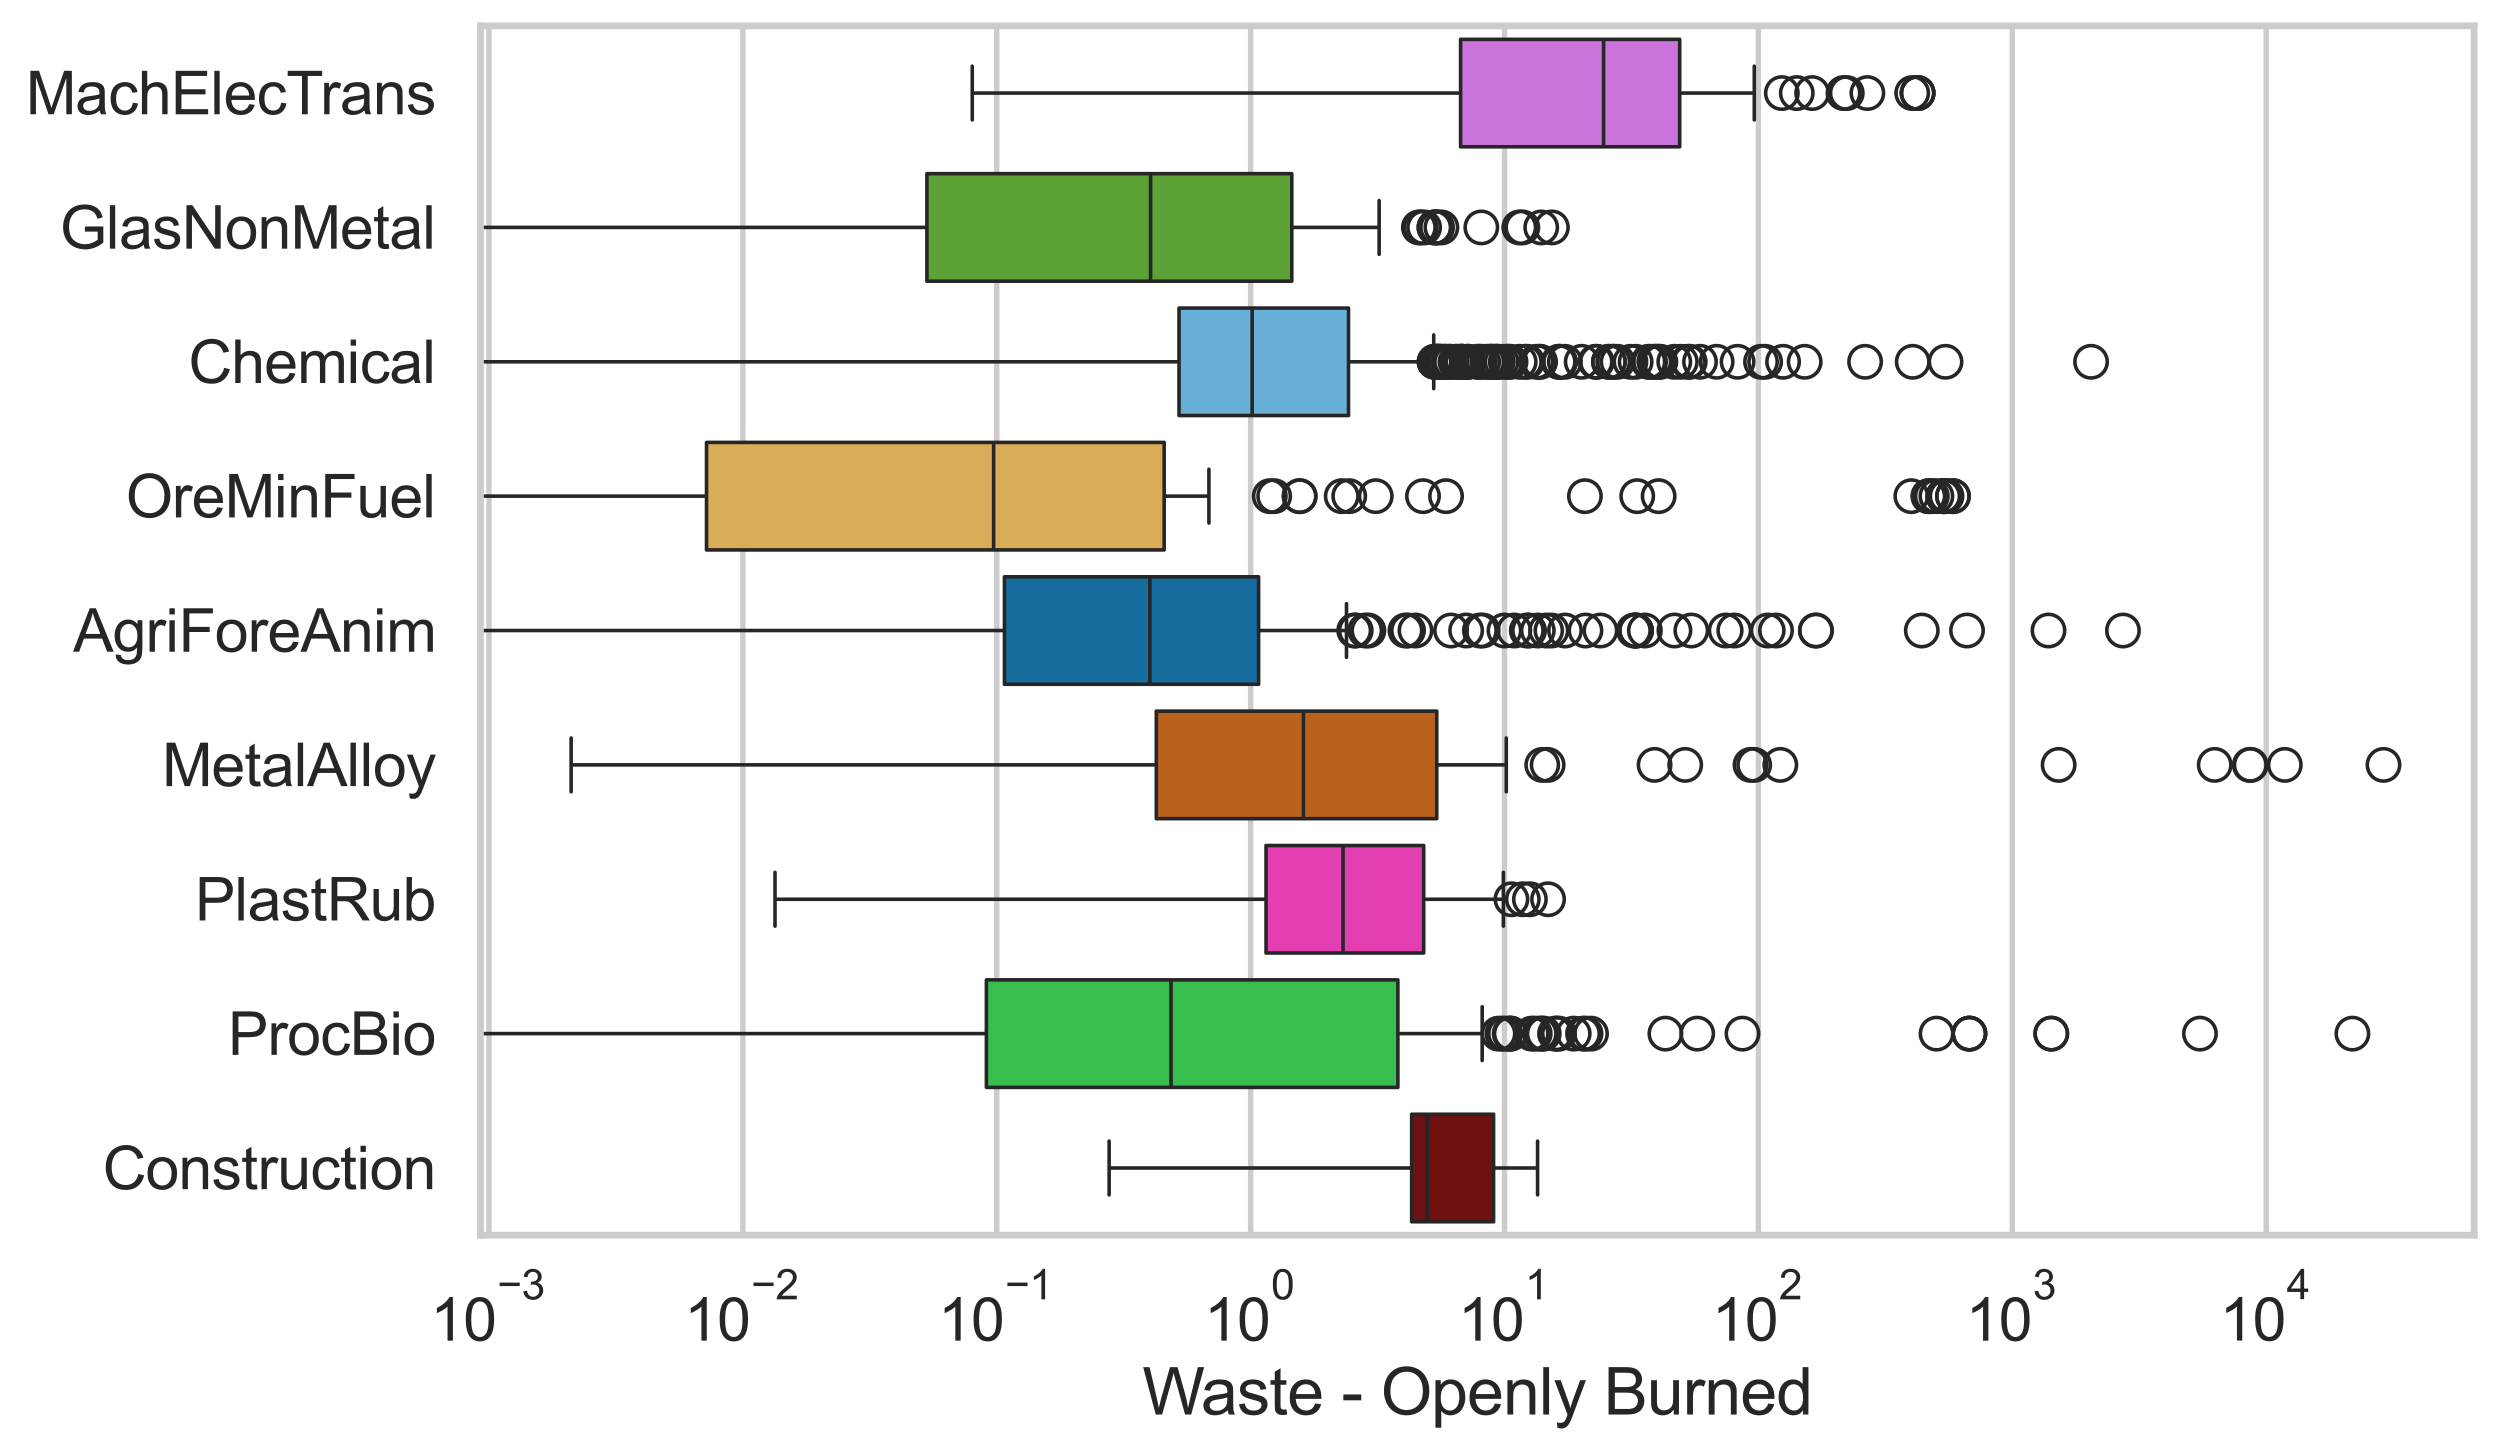 <?xml version="1.0" encoding="utf-8" standalone="no"?>
<!DOCTYPE svg PUBLIC "-//W3C//DTD SVG 1.1//EN"
  "http://www.w3.org/Graphics/SVG/1.1/DTD/svg11.dtd">
<svg xmlns:xlink="http://www.w3.org/1999/xlink" width="695.577pt" height="404.563pt" viewBox="0 0 695.577 404.563" xmlns="http://www.w3.org/2000/svg" version="1.1">
 <defs>
  <style type="text/css">*{stroke-linejoin: round; stroke-linecap: butt}</style>
 </defs>
 <g id="figure_1">
  <g id="patch_1">
   <path d="M 0 404.563 
L 695.577 404.563 
L 695.577 0 
L 0 0 
z
" style="fill: #ffffff"/>
  </g>
  <g id="axes_1">
   <g id="patch_2">
    <path d="M 133.697 343.665 
L 688.377 343.665 
L 688.377 7.2 
L 133.697 7.2 
z
" style="fill: #ffffff"/>
   </g>
   <g id="matplotlib.axis_1">
    <g id="xtick_1">
     <g id="line2d_1">
      <path d="M 136.046 343.665 
L 136.046 7.2 
" clip-path="url(#p2175de90c8)" style="fill: none; stroke: #cccccc; stroke-width: 1.5; stroke-linecap: round"/>
     </g>
     <g id="text_1">
      <!-- $\mathdefault{10^{-3}}$ -->
      <g style="fill: #262626" transform="translate(119.711 373.18) scale(0.165 -0.165)">
       <defs>
        <path id="ArialMT-31" d="M 2384 0 
L 1822 0 
L 1822 3584 
Q 1619 3391 1289 3197 
Q 959 3003 697 2906 
L 697 3450 
Q 1169 3672 1522 3987 
Q 1875 4303 2022 4600 
L 2384 4600 
L 2384 0 
z
" transform="scale(0.016)"/>
        <path id="ArialMT-30" d="M 266 2259 
Q 266 3072 433 3567 
Q 600 4063 929 4331 
Q 1259 4600 1759 4600 
Q 2128 4600 2406 4451 
Q 2684 4303 2865 4023 
Q 3047 3744 3150 3342 
Q 3253 2941 3253 2259 
Q 3253 1453 3087 958 
Q 2922 463 2592 192 
Q 2263 -78 1759 -78 
Q 1097 -78 719 397 
Q 266 969 266 2259 
z
M 844 2259 
Q 844 1131 1108 757 
Q 1372 384 1759 384 
Q 2147 384 2411 759 
Q 2675 1134 2675 2259 
Q 2675 3391 2411 3762 
Q 2147 4134 1753 4134 
Q 1366 4134 1134 3806 
Q 844 3388 844 2259 
z
" transform="scale(0.016)"/>
        <path id="ArialMT-2212" d="M 3381 1997 
L 356 1997 
L 356 2522 
L 3381 2522 
L 3381 1997 
z
" transform="scale(0.016)"/>
        <path id="ArialMT-33" d="M 269 1209 
L 831 1284 
Q 928 806 1161 595 
Q 1394 384 1728 384 
Q 2125 384 2398 659 
Q 2672 934 2672 1341 
Q 2672 1728 2419 1979 
Q 2166 2231 1775 2231 
Q 1616 2231 1378 2169 
L 1441 2663 
Q 1497 2656 1531 2656 
Q 1891 2656 2178 2843 
Q 2466 3031 2466 3422 
Q 2466 3731 2256 3934 
Q 2047 4138 1716 4138 
Q 1388 4138 1169 3931 
Q 950 3725 888 3313 
L 325 3413 
Q 428 3978 793 4289 
Q 1159 4600 1703 4600 
Q 2078 4600 2393 4439 
Q 2709 4278 2876 4000 
Q 3044 3722 3044 3409 
Q 3044 3113 2884 2869 
Q 2725 2625 2413 2481 
Q 2819 2388 3044 2092 
Q 3269 1797 3269 1353 
Q 3269 753 2831 336 
Q 2394 -81 1725 -81 
Q 1122 -81 723 278 
Q 325 638 269 1209 
z
" transform="scale(0.016)"/>
       </defs>
       <use xlink:href="#ArialMT-31" transform="translate(0 0.994)"/>
       <use xlink:href="#ArialMT-30" transform="translate(55.615 0.994)"/>
       <use xlink:href="#ArialMT-2212" transform="translate(112.973 70.688) scale(0.7)"/>
       <use xlink:href="#ArialMT-33" transform="translate(153.852 70.688) scale(0.7)"/>
      </g>
     </g>
    </g>
    <g id="xtick_2">
     <g id="line2d_2">
      <path d="M 206.686 343.665 
L 206.686 7.2 
" clip-path="url(#p2175de90c8)" style="fill: none; stroke: #cccccc; stroke-width: 1.5; stroke-linecap: round"/>
     </g>
     <g id="text_2">
      <!-- $\mathdefault{10^{-2}}$ -->
      <g style="fill: #262626" transform="translate(190.351 373.18) scale(0.165 -0.165)">
       <defs>
        <path id="ArialMT-32" d="M 3222 541 
L 3222 0 
L 194 0 
Q 188 203 259 391 
Q 375 700 629 1000 
Q 884 1300 1366 1694 
Q 2113 2306 2375 2664 
Q 2638 3022 2638 3341 
Q 2638 3675 2398 3904 
Q 2159 4134 1775 4134 
Q 1369 4134 1125 3890 
Q 881 3647 878 3216 
L 300 3275 
Q 359 3922 746 4261 
Q 1134 4600 1788 4600 
Q 2447 4600 2831 4234 
Q 3216 3869 3216 3328 
Q 3216 3053 3103 2787 
Q 2991 2522 2730 2228 
Q 2469 1934 1863 1422 
Q 1356 997 1212 845 
Q 1069 694 975 541 
L 3222 541 
z
" transform="scale(0.016)"/>
       </defs>
       <use xlink:href="#ArialMT-31" transform="translate(0 0.994)"/>
       <use xlink:href="#ArialMT-30" transform="translate(55.615 0.994)"/>
       <use xlink:href="#ArialMT-2212" transform="translate(112.973 70.688) scale(0.7)"/>
       <use xlink:href="#ArialMT-32" transform="translate(153.852 70.688) scale(0.7)"/>
      </g>
     </g>
    </g>
    <g id="xtick_3">
     <g id="line2d_3">
      <path d="M 277.326 343.665 
L 277.326 7.2 
" clip-path="url(#p2175de90c8)" style="fill: none; stroke: #cccccc; stroke-width: 1.5; stroke-linecap: round"/>
     </g>
     <g id="text_3">
      <!-- $\mathdefault{10^{-1}}$ -->
      <g style="fill: #262626" transform="translate(260.991 373.18) scale(0.165 -0.165)">
       <use xlink:href="#ArialMT-31" transform="translate(0 0.994)"/>
       <use xlink:href="#ArialMT-30" transform="translate(55.615 0.994)"/>
       <use xlink:href="#ArialMT-2212" transform="translate(112.973 70.688) scale(0.7)"/>
       <use xlink:href="#ArialMT-31" transform="translate(153.852 70.688) scale(0.7)"/>
      </g>
     </g>
    </g>
    <g id="xtick_4">
     <g id="line2d_4">
      <path d="M 347.966 343.665 
L 347.966 7.2 
" clip-path="url(#p2175de90c8)" style="fill: none; stroke: #cccccc; stroke-width: 1.5; stroke-linecap: round"/>
     </g>
     <g id="text_4">
      <!-- $\mathdefault{10^{0}}$ -->
      <g style="fill: #262626" transform="translate(335.014 373.18) scale(0.165 -0.165)">
       <use xlink:href="#ArialMT-31" transform="translate(0 0.994)"/>
       <use xlink:href="#ArialMT-30" transform="translate(55.615 0.994)"/>
       <use xlink:href="#ArialMT-30" transform="translate(112.973 70.688) scale(0.7)"/>
      </g>
     </g>
    </g>
    <g id="xtick_5">
     <g id="line2d_5">
      <path d="M 418.606 343.665 
L 418.606 7.2 
" clip-path="url(#p2175de90c8)" style="fill: none; stroke: #cccccc; stroke-width: 1.5; stroke-linecap: round"/>
     </g>
     <g id="text_5">
      <!-- $\mathdefault{10^{1}}$ -->
      <g style="fill: #262626" transform="translate(405.654 373.18) scale(0.165 -0.165)">
       <use xlink:href="#ArialMT-31" transform="translate(0 0.994)"/>
       <use xlink:href="#ArialMT-30" transform="translate(55.615 0.994)"/>
       <use xlink:href="#ArialMT-31" transform="translate(112.973 70.688) scale(0.7)"/>
      </g>
     </g>
    </g>
    <g id="xtick_6">
     <g id="line2d_6">
      <path d="M 489.247 343.665 
L 489.247 7.2 
" clip-path="url(#p2175de90c8)" style="fill: none; stroke: #cccccc; stroke-width: 1.5; stroke-linecap: round"/>
     </g>
     <g id="text_6">
      <!-- $\mathdefault{10^{2}}$ -->
      <g style="fill: #262626" transform="translate(476.294 373.18) scale(0.165 -0.165)">
       <use xlink:href="#ArialMT-31" transform="translate(0 0.994)"/>
       <use xlink:href="#ArialMT-30" transform="translate(55.615 0.994)"/>
       <use xlink:href="#ArialMT-32" transform="translate(112.973 70.688) scale(0.7)"/>
      </g>
     </g>
    </g>
    <g id="xtick_7">
     <g id="line2d_7">
      <path d="M 559.887 343.665 
L 559.887 7.2 
" clip-path="url(#p2175de90c8)" style="fill: none; stroke: #cccccc; stroke-width: 1.5; stroke-linecap: round"/>
     </g>
     <g id="text_7">
      <!-- $\mathdefault{10^{3}}$ -->
      <g style="fill: #262626" transform="translate(546.934 373.18) scale(0.165 -0.165)">
       <use xlink:href="#ArialMT-31" transform="translate(0 0.994)"/>
       <use xlink:href="#ArialMT-30" transform="translate(55.615 0.994)"/>
       <use xlink:href="#ArialMT-33" transform="translate(112.973 70.688) scale(0.7)"/>
      </g>
     </g>
    </g>
    <g id="xtick_8">
     <g id="line2d_8">
      <path d="M 630.527 343.665 
L 630.527 7.2 
" clip-path="url(#p2175de90c8)" style="fill: none; stroke: #cccccc; stroke-width: 1.5; stroke-linecap: round"/>
     </g>
     <g id="text_8">
      <!-- $\mathdefault{10^{4}}$ -->
      <g style="fill: #262626" transform="translate(617.574 373.015) scale(0.165 -0.165)">
       <defs>
        <path id="ArialMT-34" d="M 2069 0 
L 2069 1097 
L 81 1097 
L 81 1613 
L 2172 4581 
L 2631 4581 
L 2631 1613 
L 3250 1613 
L 3250 1097 
L 2631 1097 
L 2631 0 
L 2069 0 
z
M 2069 1613 
L 2069 3678 
L 634 1613 
L 2069 1613 
z
" transform="scale(0.016)"/>
       </defs>
       <use xlink:href="#ArialMT-31" transform="translate(0 0.202)"/>
       <use xlink:href="#ArialMT-30" transform="translate(55.615 0.202)"/>
       <use xlink:href="#ArialMT-34" transform="translate(112.973 69.895) scale(0.7)"/>
      </g>
     </g>
    </g>
    <g id="xtick_9"/>
    <g id="xtick_10"/>
    <g id="xtick_11"/>
    <g id="xtick_12"/>
    <g id="xtick_13"/>
    <g id="xtick_14"/>
    <g id="xtick_15"/>
    <g id="xtick_16"/>
    <g id="xtick_17"/>
    <g id="xtick_18"/>
    <g id="xtick_19"/>
    <g id="xtick_20"/>
    <g id="xtick_21"/>
    <g id="xtick_22"/>
    <g id="xtick_23"/>
    <g id="xtick_24"/>
    <g id="xtick_25"/>
    <g id="xtick_26"/>
    <g id="xtick_27"/>
    <g id="xtick_28"/>
    <g id="xtick_29"/>
    <g id="xtick_30"/>
    <g id="xtick_31"/>
    <g id="xtick_32"/>
    <g id="xtick_33"/>
    <g id="xtick_34"/>
    <g id="xtick_35"/>
    <g id="xtick_36"/>
    <g id="xtick_37"/>
    <g id="xtick_38"/>
    <g id="xtick_39"/>
    <g id="xtick_40"/>
    <g id="xtick_41"/>
    <g id="xtick_42"/>
    <g id="xtick_43"/>
    <g id="xtick_44"/>
    <g id="xtick_45"/>
    <g id="xtick_46"/>
    <g id="xtick_47"/>
    <g id="xtick_48"/>
    <g id="xtick_49"/>
    <g id="xtick_50"/>
    <g id="xtick_51"/>
    <g id="xtick_52"/>
    <g id="xtick_53"/>
    <g id="xtick_54"/>
    <g id="xtick_55"/>
    <g id="xtick_56"/>
    <g id="xtick_57"/>
    <g id="xtick_58"/>
    <g id="xtick_59"/>
    <g id="xtick_60"/>
    <g id="xtick_61"/>
    <g id="xtick_62"/>
    <g id="xtick_63"/>
    <g id="xtick_64"/>
    <g id="xtick_65"/>
    <g id="xtick_66"/>
    <g id="xtick_67"/>
    <g id="xtick_68"/>
    <g id="xtick_69"/>
    <g id="text_9">
     <!-- Waste - Openly Burned -->
     <g style="fill: #262626" transform="translate(317.838 393.574) scale(0.18 -0.18)">
      <defs>
       <path id="ArialMT-57" d="M 1294 0 
L 78 4581 
L 700 4581 
L 1397 1578 
Q 1509 1106 1591 641 
Q 1766 1375 1797 1488 
L 2669 4581 
L 3400 4581 
L 4056 2263 
Q 4303 1400 4413 641 
Q 4500 1075 4641 1638 
L 5359 4581 
L 5969 4581 
L 4713 0 
L 4128 0 
L 3163 3491 
Q 3041 3928 3019 4028 
Q 2947 3713 2884 3491 
L 1913 0 
L 1294 0 
z
" transform="scale(0.016)"/>
       <path id="ArialMT-61" d="M 2588 409 
Q 2275 144 1986 34 
Q 1697 -75 1366 -75 
Q 819 -75 525 192 
Q 231 459 231 875 
Q 231 1119 342 1320 
Q 453 1522 633 1644 
Q 813 1766 1038 1828 
Q 1203 1872 1538 1913 
Q 2219 1994 2541 2106 
Q 2544 2222 2544 2253 
Q 2544 2597 2384 2738 
Q 2169 2928 1744 2928 
Q 1347 2928 1158 2789 
Q 969 2650 878 2297 
L 328 2372 
Q 403 2725 575 2942 
Q 747 3159 1072 3276 
Q 1397 3394 1825 3394 
Q 2250 3394 2515 3294 
Q 2781 3194 2906 3042 
Q 3031 2891 3081 2659 
Q 3109 2516 3109 2141 
L 3109 1391 
Q 3109 606 3145 398 
Q 3181 191 3288 0 
L 2700 0 
Q 2613 175 2588 409 
z
M 2541 1666 
Q 2234 1541 1622 1453 
Q 1275 1403 1131 1340 
Q 988 1278 909 1158 
Q 831 1038 831 891 
Q 831 666 1001 516 
Q 1172 366 1500 366 
Q 1825 366 2078 508 
Q 2331 650 2450 897 
Q 2541 1088 2541 1459 
L 2541 1666 
z
" transform="scale(0.016)"/>
       <path id="ArialMT-73" d="M 197 991 
L 753 1078 
Q 800 744 1014 566 
Q 1228 388 1613 388 
Q 2000 388 2187 545 
Q 2375 703 2375 916 
Q 2375 1106 2209 1216 
Q 2094 1291 1634 1406 
Q 1016 1563 777 1677 
Q 538 1791 414 1992 
Q 291 2194 291 2438 
Q 291 2659 392 2848 
Q 494 3038 669 3163 
Q 800 3259 1026 3326 
Q 1253 3394 1513 3394 
Q 1903 3394 2198 3281 
Q 2494 3169 2634 2976 
Q 2775 2784 2828 2463 
L 2278 2388 
Q 2241 2644 2061 2787 
Q 1881 2931 1553 2931 
Q 1166 2931 1000 2803 
Q 834 2675 834 2503 
Q 834 2394 903 2306 
Q 972 2216 1119 2156 
Q 1203 2125 1616 2013 
Q 2213 1853 2448 1751 
Q 2684 1650 2818 1456 
Q 2953 1263 2953 975 
Q 2953 694 2789 445 
Q 2625 197 2315 61 
Q 2006 -75 1616 -75 
Q 969 -75 630 194 
Q 291 463 197 991 
z
" transform="scale(0.016)"/>
       <path id="ArialMT-74" d="M 1650 503 
L 1731 6 
Q 1494 -44 1306 -44 
Q 1000 -44 831 53 
Q 663 150 594 308 
Q 525 466 525 972 
L 525 2881 
L 113 2881 
L 113 3319 
L 525 3319 
L 525 4141 
L 1084 4478 
L 1084 3319 
L 1650 3319 
L 1650 2881 
L 1084 2881 
L 1084 941 
Q 1084 700 1114 631 
Q 1144 563 1211 522 
Q 1278 481 1403 481 
Q 1497 481 1650 503 
z
" transform="scale(0.016)"/>
       <path id="ArialMT-65" d="M 2694 1069 
L 3275 997 
Q 3138 488 2766 206 
Q 2394 -75 1816 -75 
Q 1088 -75 661 373 
Q 234 822 234 1631 
Q 234 2469 665 2931 
Q 1097 3394 1784 3394 
Q 2450 3394 2872 2941 
Q 3294 2488 3294 1666 
Q 3294 1616 3291 1516 
L 816 1516 
Q 847 969 1125 678 
Q 1403 388 1819 388 
Q 2128 388 2347 550 
Q 2566 713 2694 1069 
z
M 847 1978 
L 2700 1978 
Q 2663 2397 2488 2606 
Q 2219 2931 1791 2931 
Q 1403 2931 1139 2672 
Q 875 2413 847 1978 
z
" transform="scale(0.016)"/>
       <path id="ArialMT-20" transform="scale(0.016)"/>
       <path id="ArialMT-2d" d="M 203 1375 
L 203 1941 
L 1931 1941 
L 1931 1375 
L 203 1375 
z
" transform="scale(0.016)"/>
       <path id="ArialMT-4f" d="M 309 2231 
Q 309 3372 921 4017 
Q 1534 4663 2503 4663 
Q 3138 4663 3647 4359 
Q 4156 4056 4423 3514 
Q 4691 2972 4691 2284 
Q 4691 1588 4409 1038 
Q 4128 488 3612 205 
Q 3097 -78 2500 -78 
Q 1853 -78 1343 234 
Q 834 547 571 1087 
Q 309 1628 309 2231 
z
M 934 2222 
Q 934 1394 1379 917 
Q 1825 441 2497 441 
Q 3181 441 3623 922 
Q 4066 1403 4066 2288 
Q 4066 2847 3877 3264 
Q 3688 3681 3323 3911 
Q 2959 4141 2506 4141 
Q 1863 4141 1398 3698 
Q 934 3256 934 2222 
z
" transform="scale(0.016)"/>
       <path id="ArialMT-70" d="M 422 -1272 
L 422 3319 
L 934 3319 
L 934 2888 
Q 1116 3141 1344 3267 
Q 1572 3394 1897 3394 
Q 2322 3394 2647 3175 
Q 2972 2956 3137 2557 
Q 3303 2159 3303 1684 
Q 3303 1175 3120 767 
Q 2938 359 2589 142 
Q 2241 -75 1856 -75 
Q 1575 -75 1351 44 
Q 1128 163 984 344 
L 984 -1272 
L 422 -1272 
z
M 931 1641 
Q 931 1000 1190 694 
Q 1450 388 1819 388 
Q 2194 388 2461 705 
Q 2728 1022 2728 1688 
Q 2728 2322 2467 2637 
Q 2206 2953 1844 2953 
Q 1484 2953 1207 2617 
Q 931 2281 931 1641 
z
" transform="scale(0.016)"/>
       <path id="ArialMT-6e" d="M 422 0 
L 422 3319 
L 928 3319 
L 928 2847 
Q 1294 3394 1984 3394 
Q 2284 3394 2536 3286 
Q 2788 3178 2913 3003 
Q 3038 2828 3088 2588 
Q 3119 2431 3119 2041 
L 3119 0 
L 2556 0 
L 2556 2019 
Q 2556 2363 2490 2533 
Q 2425 2703 2258 2804 
Q 2091 2906 1866 2906 
Q 1506 2906 1245 2678 
Q 984 2450 984 1813 
L 984 0 
L 422 0 
z
" transform="scale(0.016)"/>
       <path id="ArialMT-6c" d="M 409 0 
L 409 4581 
L 972 4581 
L 972 0 
L 409 0 
z
" transform="scale(0.016)"/>
       <path id="ArialMT-79" d="M 397 -1278 
L 334 -750 
Q 519 -800 656 -800 
Q 844 -800 956 -737 
Q 1069 -675 1141 -563 
Q 1194 -478 1313 -144 
Q 1328 -97 1363 -6 
L 103 3319 
L 709 3319 
L 1400 1397 
Q 1534 1031 1641 628 
Q 1738 1016 1872 1384 
L 2581 3319 
L 3144 3319 
L 1881 -56 
Q 1678 -603 1566 -809 
Q 1416 -1088 1222 -1217 
Q 1028 -1347 759 -1347 
Q 597 -1347 397 -1278 
z
" transform="scale(0.016)"/>
       <path id="ArialMT-42" d="M 469 0 
L 469 4581 
L 2188 4581 
Q 2713 4581 3030 4442 
Q 3347 4303 3526 4014 
Q 3706 3725 3706 3409 
Q 3706 3116 3547 2856 
Q 3388 2597 3066 2438 
Q 3481 2316 3704 2022 
Q 3928 1728 3928 1328 
Q 3928 1006 3792 729 
Q 3656 453 3456 303 
Q 3256 153 2954 76 
Q 2653 0 2216 0 
L 469 0 
z
M 1075 2656 
L 2066 2656 
Q 2469 2656 2644 2709 
Q 2875 2778 2992 2937 
Q 3109 3097 3109 3338 
Q 3109 3566 3000 3739 
Q 2891 3913 2687 3977 
Q 2484 4041 1991 4041 
L 1075 4041 
L 1075 2656 
z
M 1075 541 
L 2216 541 
Q 2509 541 2628 563 
Q 2838 600 2978 687 
Q 3119 775 3209 942 
Q 3300 1109 3300 1328 
Q 3300 1584 3169 1773 
Q 3038 1963 2805 2039 
Q 2572 2116 2134 2116 
L 1075 2116 
L 1075 541 
z
" transform="scale(0.016)"/>
       <path id="ArialMT-75" d="M 2597 0 
L 2597 488 
Q 2209 -75 1544 -75 
Q 1250 -75 995 37 
Q 741 150 617 320 
Q 494 491 444 738 
Q 409 903 409 1263 
L 409 3319 
L 972 3319 
L 972 1478 
Q 972 1038 1006 884 
Q 1059 663 1231 536 
Q 1403 409 1656 409 
Q 1909 409 2131 539 
Q 2353 669 2445 892 
Q 2538 1116 2538 1541 
L 2538 3319 
L 3100 3319 
L 3100 0 
L 2597 0 
z
" transform="scale(0.016)"/>
       <path id="ArialMT-72" d="M 416 0 
L 416 3319 
L 922 3319 
L 922 2816 
Q 1116 3169 1280 3281 
Q 1444 3394 1641 3394 
Q 1925 3394 2219 3213 
L 2025 2691 
Q 1819 2813 1613 2813 
Q 1428 2813 1281 2702 
Q 1134 2591 1072 2394 
Q 978 2094 978 1738 
L 978 0 
L 416 0 
z
" transform="scale(0.016)"/>
       <path id="ArialMT-64" d="M 2575 0 
L 2575 419 
Q 2259 -75 1647 -75 
Q 1250 -75 917 144 
Q 584 363 401 755 
Q 219 1147 219 1656 
Q 219 2153 384 2558 
Q 550 2963 881 3178 
Q 1213 3394 1622 3394 
Q 1922 3394 2156 3267 
Q 2391 3141 2538 2938 
L 2538 4581 
L 3097 4581 
L 3097 0 
L 2575 0 
z
M 797 1656 
Q 797 1019 1065 703 
Q 1334 388 1700 388 
Q 2069 388 2326 689 
Q 2584 991 2584 1609 
Q 2584 2291 2321 2609 
Q 2059 2928 1675 2928 
Q 1300 2928 1048 2622 
Q 797 2316 797 1656 
z
" transform="scale(0.016)"/>
      </defs>
      <use xlink:href="#ArialMT-57"/>
      <use xlink:href="#ArialMT-61" transform="translate(90.635 0)"/>
      <use xlink:href="#ArialMT-73" transform="translate(146.25 0)"/>
      <use xlink:href="#ArialMT-74" transform="translate(196.25 0)"/>
      <use xlink:href="#ArialMT-65" transform="translate(224.033 0)"/>
      <use xlink:href="#ArialMT-20" transform="translate(279.648 0)"/>
      <use xlink:href="#ArialMT-2d" transform="translate(307.432 0)"/>
      <use xlink:href="#ArialMT-20" transform="translate(340.732 0)"/>
      <use xlink:href="#ArialMT-4f" transform="translate(368.516 0)"/>
      <use xlink:href="#ArialMT-70" transform="translate(446.299 0)"/>
      <use xlink:href="#ArialMT-65" transform="translate(501.914 0)"/>
      <use xlink:href="#ArialMT-6e" transform="translate(557.529 0)"/>
      <use xlink:href="#ArialMT-6c" transform="translate(613.145 0)"/>
      <use xlink:href="#ArialMT-79" transform="translate(635.361 0)"/>
      <use xlink:href="#ArialMT-20" transform="translate(685.361 0)"/>
      <use xlink:href="#ArialMT-42" transform="translate(713.145 0)"/>
      <use xlink:href="#ArialMT-75" transform="translate(779.844 0)"/>
      <use xlink:href="#ArialMT-72" transform="translate(835.459 0)"/>
      <use xlink:href="#ArialMT-6e" transform="translate(868.76 0)"/>
      <use xlink:href="#ArialMT-65" transform="translate(924.375 0)"/>
      <use xlink:href="#ArialMT-64" transform="translate(979.99 0)"/>
     </g>
    </g>
   </g>
   <g id="matplotlib.axis_2">
    <g id="ytick_1">
     <g id="text_10">
      <!-- MachElecTrans -->
      <g style="fill: #262626" transform="translate(7.2 31.798) scale(0.165 -0.165)">
       <defs>
        <path id="ArialMT-4d" d="M 475 0 
L 475 4581 
L 1388 4581 
L 2472 1338 
Q 2622 884 2691 659 
Q 2769 909 2934 1394 
L 4031 4581 
L 4847 4581 
L 4847 0 
L 4263 0 
L 4263 3834 
L 2931 0 
L 2384 0 
L 1059 3900 
L 1059 0 
L 475 0 
z
" transform="scale(0.016)"/>
        <path id="ArialMT-63" d="M 2588 1216 
L 3141 1144 
Q 3050 572 2676 248 
Q 2303 -75 1759 -75 
Q 1078 -75 664 370 
Q 250 816 250 1647 
Q 250 2184 428 2587 
Q 606 2991 970 3192 
Q 1334 3394 1763 3394 
Q 2303 3394 2647 3120 
Q 2991 2847 3088 2344 
L 2541 2259 
Q 2463 2594 2264 2762 
Q 2066 2931 1784 2931 
Q 1359 2931 1093 2626 
Q 828 2322 828 1663 
Q 828 994 1084 691 
Q 1341 388 1753 388 
Q 2084 388 2306 591 
Q 2528 794 2588 1216 
z
" transform="scale(0.016)"/>
        <path id="ArialMT-68" d="M 422 0 
L 422 4581 
L 984 4581 
L 984 2938 
Q 1378 3394 1978 3394 
Q 2347 3394 2619 3248 
Q 2891 3103 3008 2847 
Q 3125 2591 3125 2103 
L 3125 0 
L 2563 0 
L 2563 2103 
Q 2563 2525 2380 2717 
Q 2197 2909 1863 2909 
Q 1613 2909 1392 2779 
Q 1172 2650 1078 2428 
Q 984 2206 984 1816 
L 984 0 
L 422 0 
z
" transform="scale(0.016)"/>
        <path id="ArialMT-45" d="M 506 0 
L 506 4581 
L 3819 4581 
L 3819 4041 
L 1113 4041 
L 1113 2638 
L 3647 2638 
L 3647 2100 
L 1113 2100 
L 1113 541 
L 3925 541 
L 3925 0 
L 506 0 
z
" transform="scale(0.016)"/>
        <path id="ArialMT-54" d="M 1659 0 
L 1659 4041 
L 150 4041 
L 150 4581 
L 3781 4581 
L 3781 4041 
L 2266 4041 
L 2266 0 
L 1659 0 
z
" transform="scale(0.016)"/>
       </defs>
       <use xlink:href="#ArialMT-4d"/>
       <use xlink:href="#ArialMT-61" transform="translate(83.301 0)"/>
       <use xlink:href="#ArialMT-63" transform="translate(138.916 0)"/>
       <use xlink:href="#ArialMT-68" transform="translate(188.916 0)"/>
       <use xlink:href="#ArialMT-45" transform="translate(244.531 0)"/>
       <use xlink:href="#ArialMT-6c" transform="translate(311.23 0)"/>
       <use xlink:href="#ArialMT-65" transform="translate(333.447 0)"/>
       <use xlink:href="#ArialMT-63" transform="translate(389.062 0)"/>
       <use xlink:href="#ArialMT-54" transform="translate(439.062 0)"/>
       <use xlink:href="#ArialMT-72" transform="translate(496.396 0)"/>
       <use xlink:href="#ArialMT-61" transform="translate(529.697 0)"/>
       <use xlink:href="#ArialMT-6e" transform="translate(585.312 0)"/>
       <use xlink:href="#ArialMT-73" transform="translate(640.928 0)"/>
      </g>
     </g>
    </g>
    <g id="ytick_2">
     <g id="text_11">
      <!-- GlasNonMetal -->
      <g style="fill: #262626" transform="translate(16.659 69.183) scale(0.165 -0.165)">
       <defs>
        <path id="ArialMT-47" d="M 2638 1797 
L 2638 2334 
L 4578 2338 
L 4578 638 
Q 4131 281 3656 101 
Q 3181 -78 2681 -78 
Q 2006 -78 1454 211 
Q 903 500 622 1047 
Q 341 1594 341 2269 
Q 341 2938 620 3517 
Q 900 4097 1425 4378 
Q 1950 4659 2634 4659 
Q 3131 4659 3532 4498 
Q 3934 4338 4162 4050 
Q 4391 3763 4509 3300 
L 3963 3150 
Q 3859 3500 3706 3700 
Q 3553 3900 3268 4020 
Q 2984 4141 2638 4141 
Q 2222 4141 1919 4014 
Q 1616 3888 1430 3681 
Q 1244 3475 1141 3228 
Q 966 2803 966 2306 
Q 966 1694 1177 1281 
Q 1388 869 1791 669 
Q 2194 469 2647 469 
Q 3041 469 3416 620 
Q 3791 772 3984 944 
L 3984 1797 
L 2638 1797 
z
" transform="scale(0.016)"/>
        <path id="ArialMT-4e" d="M 488 0 
L 488 4581 
L 1109 4581 
L 3516 984 
L 3516 4581 
L 4097 4581 
L 4097 0 
L 3475 0 
L 1069 3600 
L 1069 0 
L 488 0 
z
" transform="scale(0.016)"/>
        <path id="ArialMT-6f" d="M 213 1659 
Q 213 2581 725 3025 
Q 1153 3394 1769 3394 
Q 2453 3394 2887 2945 
Q 3322 2497 3322 1706 
Q 3322 1066 3130 698 
Q 2938 331 2570 128 
Q 2203 -75 1769 -75 
Q 1072 -75 642 372 
Q 213 819 213 1659 
z
M 791 1659 
Q 791 1022 1069 705 
Q 1347 388 1769 388 
Q 2188 388 2466 706 
Q 2744 1025 2744 1678 
Q 2744 2294 2464 2611 
Q 2184 2928 1769 2928 
Q 1347 2928 1069 2612 
Q 791 2297 791 1659 
z
" transform="scale(0.016)"/>
       </defs>
       <use xlink:href="#ArialMT-47"/>
       <use xlink:href="#ArialMT-6c" transform="translate(77.783 0)"/>
       <use xlink:href="#ArialMT-61" transform="translate(100 0)"/>
       <use xlink:href="#ArialMT-73" transform="translate(155.615 0)"/>
       <use xlink:href="#ArialMT-4e" transform="translate(205.615 0)"/>
       <use xlink:href="#ArialMT-6f" transform="translate(277.832 0)"/>
       <use xlink:href="#ArialMT-6e" transform="translate(333.447 0)"/>
       <use xlink:href="#ArialMT-4d" transform="translate(389.062 0)"/>
       <use xlink:href="#ArialMT-65" transform="translate(472.363 0)"/>
       <use xlink:href="#ArialMT-74" transform="translate(527.979 0)"/>
       <use xlink:href="#ArialMT-61" transform="translate(555.762 0)"/>
       <use xlink:href="#ArialMT-6c" transform="translate(611.377 0)"/>
      </g>
     </g>
    </g>
    <g id="ytick_3">
     <g id="text_12">
      <!-- Chemical -->
      <g style="fill: #262626" transform="translate(52.428 106.568) scale(0.165 -0.165)">
       <defs>
        <path id="ArialMT-43" d="M 3763 1606 
L 4369 1453 
Q 4178 706 3683 314 
Q 3188 -78 2472 -78 
Q 1731 -78 1267 223 
Q 803 525 561 1097 
Q 319 1669 319 2325 
Q 319 3041 592 3573 
Q 866 4106 1370 4382 
Q 1875 4659 2481 4659 
Q 3169 4659 3637 4309 
Q 4106 3959 4291 3325 
L 3694 3184 
Q 3534 3684 3231 3912 
Q 2928 4141 2469 4141 
Q 1941 4141 1586 3887 
Q 1231 3634 1087 3207 
Q 944 2781 944 2328 
Q 944 1744 1114 1308 
Q 1284 872 1643 656 
Q 2003 441 2422 441 
Q 2931 441 3284 734 
Q 3638 1028 3763 1606 
z
" transform="scale(0.016)"/>
        <path id="ArialMT-6d" d="M 422 0 
L 422 3319 
L 925 3319 
L 925 2853 
Q 1081 3097 1340 3245 
Q 1600 3394 1931 3394 
Q 2300 3394 2536 3241 
Q 2772 3088 2869 2813 
Q 3263 3394 3894 3394 
Q 4388 3394 4653 3120 
Q 4919 2847 4919 2278 
L 4919 0 
L 4359 0 
L 4359 2091 
Q 4359 2428 4304 2576 
Q 4250 2725 4106 2815 
Q 3963 2906 3769 2906 
Q 3419 2906 3187 2673 
Q 2956 2441 2956 1928 
L 2956 0 
L 2394 0 
L 2394 2156 
Q 2394 2531 2256 2718 
Q 2119 2906 1806 2906 
Q 1569 2906 1367 2781 
Q 1166 2656 1075 2415 
Q 984 2175 984 1722 
L 984 0 
L 422 0 
z
" transform="scale(0.016)"/>
        <path id="ArialMT-69" d="M 425 3934 
L 425 4581 
L 988 4581 
L 988 3934 
L 425 3934 
z
M 425 0 
L 425 3319 
L 988 3319 
L 988 0 
L 425 0 
z
" transform="scale(0.016)"/>
       </defs>
       <use xlink:href="#ArialMT-43"/>
       <use xlink:href="#ArialMT-68" transform="translate(72.217 0)"/>
       <use xlink:href="#ArialMT-65" transform="translate(127.832 0)"/>
       <use xlink:href="#ArialMT-6d" transform="translate(183.447 0)"/>
       <use xlink:href="#ArialMT-69" transform="translate(266.748 0)"/>
       <use xlink:href="#ArialMT-63" transform="translate(288.965 0)"/>
       <use xlink:href="#ArialMT-61" transform="translate(338.965 0)"/>
       <use xlink:href="#ArialMT-6c" transform="translate(394.58 0)"/>
      </g>
     </g>
    </g>
    <g id="ytick_4">
     <g id="text_13">
      <!-- OreMinFuel -->
      <g style="fill: #262626" transform="translate(35.013 143.953) scale(0.165 -0.165)">
       <defs>
        <path id="ArialMT-46" d="M 525 0 
L 525 4581 
L 3616 4581 
L 3616 4041 
L 1131 4041 
L 1131 2622 
L 3281 2622 
L 3281 2081 
L 1131 2081 
L 1131 0 
L 525 0 
z
" transform="scale(0.016)"/>
       </defs>
       <use xlink:href="#ArialMT-4f"/>
       <use xlink:href="#ArialMT-72" transform="translate(77.783 0)"/>
       <use xlink:href="#ArialMT-65" transform="translate(111.084 0)"/>
       <use xlink:href="#ArialMT-4d" transform="translate(166.699 0)"/>
       <use xlink:href="#ArialMT-69" transform="translate(250 0)"/>
       <use xlink:href="#ArialMT-6e" transform="translate(272.217 0)"/>
       <use xlink:href="#ArialMT-46" transform="translate(327.832 0)"/>
       <use xlink:href="#ArialMT-75" transform="translate(388.916 0)"/>
       <use xlink:href="#ArialMT-65" transform="translate(444.531 0)"/>
       <use xlink:href="#ArialMT-6c" transform="translate(500.146 0)"/>
      </g>
     </g>
    </g>
    <g id="ytick_5">
     <g id="text_14">
      <!-- AgriForeAnim -->
      <g style="fill: #262626" transform="translate(20.341 181.337) scale(0.165 -0.165)">
       <defs>
        <path id="ArialMT-41" d="M -9 0 
L 1750 4581 
L 2403 4581 
L 4278 0 
L 3588 0 
L 3053 1388 
L 1138 1388 
L 634 0 
L -9 0 
z
M 1313 1881 
L 2866 1881 
L 2388 3150 
Q 2169 3728 2063 4100 
Q 1975 3659 1816 3225 
L 1313 1881 
z
" transform="scale(0.016)"/>
        <path id="ArialMT-67" d="M 319 -275 
L 866 -356 
Q 900 -609 1056 -725 
Q 1266 -881 1628 -881 
Q 2019 -881 2231 -725 
Q 2444 -569 2519 -288 
Q 2563 -116 2559 434 
Q 2191 0 1641 0 
Q 956 0 581 494 
Q 206 988 206 1678 
Q 206 2153 378 2554 
Q 550 2956 876 3175 
Q 1203 3394 1644 3394 
Q 2231 3394 2613 2919 
L 2613 3319 
L 3131 3319 
L 3131 450 
Q 3131 -325 2973 -648 
Q 2816 -972 2473 -1159 
Q 2131 -1347 1631 -1347 
Q 1038 -1347 672 -1080 
Q 306 -813 319 -275 
z
M 784 1719 
Q 784 1066 1043 766 
Q 1303 466 1694 466 
Q 2081 466 2343 764 
Q 2606 1063 2606 1700 
Q 2606 2309 2336 2618 
Q 2066 2928 1684 2928 
Q 1309 2928 1046 2623 
Q 784 2319 784 1719 
z
" transform="scale(0.016)"/>
       </defs>
       <use xlink:href="#ArialMT-41"/>
       <use xlink:href="#ArialMT-67" transform="translate(66.699 0)"/>
       <use xlink:href="#ArialMT-72" transform="translate(122.314 0)"/>
       <use xlink:href="#ArialMT-69" transform="translate(155.615 0)"/>
       <use xlink:href="#ArialMT-46" transform="translate(177.832 0)"/>
       <use xlink:href="#ArialMT-6f" transform="translate(238.916 0)"/>
       <use xlink:href="#ArialMT-72" transform="translate(294.531 0)"/>
       <use xlink:href="#ArialMT-65" transform="translate(327.832 0)"/>
       <use xlink:href="#ArialMT-41" transform="translate(383.447 0)"/>
       <use xlink:href="#ArialMT-6e" transform="translate(450.146 0)"/>
       <use xlink:href="#ArialMT-69" transform="translate(505.762 0)"/>
       <use xlink:href="#ArialMT-6d" transform="translate(527.979 0)"/>
      </g>
     </g>
    </g>
    <g id="ytick_6">
     <g id="text_15">
      <!-- MetalAlloy -->
      <g style="fill: #262626" transform="translate(45.088 218.722) scale(0.165 -0.165)">
       <use xlink:href="#ArialMT-4d"/>
       <use xlink:href="#ArialMT-65" transform="translate(83.301 0)"/>
       <use xlink:href="#ArialMT-74" transform="translate(138.916 0)"/>
       <use xlink:href="#ArialMT-61" transform="translate(166.699 0)"/>
       <use xlink:href="#ArialMT-6c" transform="translate(222.314 0)"/>
       <use xlink:href="#ArialMT-41" transform="translate(244.531 0)"/>
       <use xlink:href="#ArialMT-6c" transform="translate(311.23 0)"/>
       <use xlink:href="#ArialMT-6c" transform="translate(333.447 0)"/>
       <use xlink:href="#ArialMT-6f" transform="translate(355.664 0)"/>
       <use xlink:href="#ArialMT-79" transform="translate(411.279 0)"/>
      </g>
     </g>
    </g>
    <g id="ytick_7">
     <g id="text_16">
      <!-- PlastRub -->
      <g style="fill: #262626" transform="translate(54.248 256.107) scale(0.165 -0.165)">
       <defs>
        <path id="ArialMT-50" d="M 494 0 
L 494 4581 
L 2222 4581 
Q 2678 4581 2919 4538 
Q 3256 4481 3484 4323 
Q 3713 4166 3852 3881 
Q 3991 3597 3991 3256 
Q 3991 2672 3619 2267 
Q 3247 1863 2275 1863 
L 1100 1863 
L 1100 0 
L 494 0 
z
M 1100 2403 
L 2284 2403 
Q 2872 2403 3119 2622 
Q 3366 2841 3366 3238 
Q 3366 3525 3220 3729 
Q 3075 3934 2838 4000 
Q 2684 4041 2272 4041 
L 1100 4041 
L 1100 2403 
z
" transform="scale(0.016)"/>
        <path id="ArialMT-52" d="M 503 0 
L 503 4581 
L 2534 4581 
Q 3147 4581 3465 4457 
Q 3784 4334 3975 4021 
Q 4166 3709 4166 3331 
Q 4166 2844 3850 2509 
Q 3534 2175 2875 2084 
Q 3116 1969 3241 1856 
Q 3506 1613 3744 1247 
L 4541 0 
L 3778 0 
L 3172 953 
Q 2906 1366 2734 1584 
Q 2563 1803 2427 1890 
Q 2291 1978 2150 2013 
Q 2047 2034 1813 2034 
L 1109 2034 
L 1109 0 
L 503 0 
z
M 1109 2559 
L 2413 2559 
Q 2828 2559 3062 2645 
Q 3297 2731 3419 2920 
Q 3541 3109 3541 3331 
Q 3541 3656 3305 3865 
Q 3069 4075 2559 4075 
L 1109 4075 
L 1109 2559 
z
" transform="scale(0.016)"/>
        <path id="ArialMT-62" d="M 941 0 
L 419 0 
L 419 4581 
L 981 4581 
L 981 2947 
Q 1338 3394 1891 3394 
Q 2197 3394 2470 3270 
Q 2744 3147 2920 2923 
Q 3097 2700 3197 2384 
Q 3297 2069 3297 1709 
Q 3297 856 2875 390 
Q 2453 -75 1863 -75 
Q 1275 -75 941 416 
L 941 0 
z
M 934 1684 
Q 934 1088 1097 822 
Q 1363 388 1816 388 
Q 2184 388 2453 708 
Q 2722 1028 2722 1663 
Q 2722 2313 2464 2622 
Q 2206 2931 1841 2931 
Q 1472 2931 1203 2611 
Q 934 2291 934 1684 
z
" transform="scale(0.016)"/>
       </defs>
       <use xlink:href="#ArialMT-50"/>
       <use xlink:href="#ArialMT-6c" transform="translate(66.699 0)"/>
       <use xlink:href="#ArialMT-61" transform="translate(88.916 0)"/>
       <use xlink:href="#ArialMT-73" transform="translate(144.531 0)"/>
       <use xlink:href="#ArialMT-74" transform="translate(194.531 0)"/>
       <use xlink:href="#ArialMT-52" transform="translate(222.314 0)"/>
       <use xlink:href="#ArialMT-75" transform="translate(294.531 0)"/>
       <use xlink:href="#ArialMT-62" transform="translate(350.146 0)"/>
      </g>
     </g>
    </g>
    <g id="ytick_8">
     <g id="text_17">
      <!-- ProcBio -->
      <g style="fill: #262626" transform="translate(63.424 293.492) scale(0.165 -0.165)">
       <use xlink:href="#ArialMT-50"/>
       <use xlink:href="#ArialMT-72" transform="translate(66.699 0)"/>
       <use xlink:href="#ArialMT-6f" transform="translate(100 0)"/>
       <use xlink:href="#ArialMT-63" transform="translate(155.615 0)"/>
       <use xlink:href="#ArialMT-42" transform="translate(205.615 0)"/>
       <use xlink:href="#ArialMT-69" transform="translate(272.314 0)"/>
       <use xlink:href="#ArialMT-6f" transform="translate(294.531 0)"/>
      </g>
     </g>
    </g>
    <g id="ytick_9">
     <g id="text_18">
      <!-- Construction -->
      <g style="fill: #262626" transform="translate(28.575 330.877) scale(0.165 -0.165)">
       <use xlink:href="#ArialMT-43"/>
       <use xlink:href="#ArialMT-6f" transform="translate(72.217 0)"/>
       <use xlink:href="#ArialMT-6e" transform="translate(127.832 0)"/>
       <use xlink:href="#ArialMT-73" transform="translate(183.447 0)"/>
       <use xlink:href="#ArialMT-74" transform="translate(233.447 0)"/>
       <use xlink:href="#ArialMT-72" transform="translate(261.23 0)"/>
       <use xlink:href="#ArialMT-75" transform="translate(294.531 0)"/>
       <use xlink:href="#ArialMT-63" transform="translate(350.146 0)"/>
       <use xlink:href="#ArialMT-74" transform="translate(400.146 0)"/>
       <use xlink:href="#ArialMT-69" transform="translate(427.93 0)"/>
       <use xlink:href="#ArialMT-6f" transform="translate(450.146 0)"/>
       <use xlink:href="#ArialMT-6e" transform="translate(505.762 0)"/>
      </g>
     </g>
    </g>
   </g>
   <g id="patch_3">
    <path d="M 406.381 10.938 
L 406.381 40.846 
L 467.339 40.846 
L 467.339 10.938 
L 406.381 10.938 
z
" clip-path="url(#p2175de90c8)" style="fill: #ca74db; stroke: #262626; stroke-linejoin: miter"/>
   </g>
   <g id="line2d_9">
    <path d="M 406.381 25.892 
L 270.511 25.892 
" clip-path="url(#p2175de90c8)" style="fill: none; stroke: #262626"/>
   </g>
   <g id="line2d_10">
    <path d="M 467.339 25.892 
L 488.101 25.892 
" clip-path="url(#p2175de90c8)" style="fill: none; stroke: #262626"/>
   </g>
   <g id="line2d_11">
    <path d="M 270.511 18.415 
L 270.511 33.369 
" clip-path="url(#p2175de90c8)" style="fill: none; stroke: #262626; stroke-linecap: round"/>
   </g>
   <g id="line2d_12">
    <path d="M 488.101 18.415 
L 488.101 33.369 
" clip-path="url(#p2175de90c8)" style="fill: none; stroke: #262626; stroke-linecap: round"/>
   </g>
   <g id="line2d_13">
    <defs>
     <path id="mff018d0cd7" d="M 0 4.5 
C 1.193 4.5 2.338 4.026 3.182 3.182 
C 4.026 2.338 4.5 1.193 4.5 0 
C 4.5 -1.193 4.026 -2.338 3.182 -3.182 
C 2.338 -4.026 1.193 -4.5 0 -4.5 
C -1.193 -4.5 -2.338 -4.026 -3.182 -3.182 
C -4.026 -2.338 -4.5 -1.193 -4.5 0 
C -4.5 1.193 -4.026 2.338 -3.182 3.182 
C -2.338 4.026 -1.193 4.5 0 4.5 
z
" style="stroke: #262626"/>
    </defs>
    <g clip-path="url(#p2175de90c8)">
     <use xlink:href="#mff018d0cd7" x="532.036" y="25.892" style="fill-opacity: 0; stroke: #262626"/>
     <use xlink:href="#mff018d0cd7" x="533.516" y="25.892" style="fill-opacity: 0; stroke: #262626"/>
     <use xlink:href="#mff018d0cd7" x="533.54" y="25.892" style="fill-opacity: 0; stroke: #262626"/>
     <use xlink:href="#mff018d0cd7" x="504.2" y="25.892" style="fill-opacity: 0; stroke: #262626"/>
     <use xlink:href="#mff018d0cd7" x="499.919" y="25.892" style="fill-opacity: 0; stroke: #262626"/>
     <use xlink:href="#mff018d0cd7" x="513.824" y="25.892" style="fill-opacity: 0; stroke: #262626"/>
     <use xlink:href="#mff018d0cd7" x="519.564" y="25.892" style="fill-opacity: 0; stroke: #262626"/>
     <use xlink:href="#mff018d0cd7" x="495.762" y="25.892" style="fill-opacity: 0; stroke: #262626"/>
     <use xlink:href="#mff018d0cd7" x="533.543" y="25.892" style="fill-opacity: 0; stroke: #262626"/>
     <use xlink:href="#mff018d0cd7" x="512.929" y="25.892" style="fill-opacity: 0; stroke: #262626"/>
    </g>
   </g>
   <g id="patch_4">
    <path d="M 257.891 48.323 
L 257.891 78.231 
L 359.417 78.231 
L 359.417 48.323 
L 257.891 48.323 
z
" clip-path="url(#p2175de90c8)" style="fill: #5ca236; stroke: #262626; stroke-linejoin: miter"/>
   </g>
   <g id="line2d_14">
    <path d="M 257.891 63.277 
L -1 63.277 
" clip-path="url(#p2175de90c8)" style="fill: none; stroke: #262626"/>
   </g>
   <g id="line2d_15">
    <path d="M 359.417 63.277 
L 383.718 63.277 
" clip-path="url(#p2175de90c8)" style="fill: none; stroke: #262626"/>
   </g>
   <g id="line2d_16">
    <path clip-path="url(#p2175de90c8)" style="fill: none; stroke: #262626; stroke-linecap: round"/>
   </g>
   <g id="line2d_17">
    <path d="M 383.718 55.8 
L 383.718 70.754 
" clip-path="url(#p2175de90c8)" style="fill: none; stroke: #262626; stroke-linecap: round"/>
   </g>
   <g id="line2d_18">
    <g clip-path="url(#p2175de90c8)">
     <use xlink:href="#mff018d0cd7" x="399.136" y="63.277" style="fill-opacity: 0; stroke: #262626"/>
     <use xlink:href="#mff018d0cd7" x="395.267" y="63.277" style="fill-opacity: 0; stroke: #262626"/>
     <use xlink:href="#mff018d0cd7" x="401.036" y="63.277" style="fill-opacity: 0; stroke: #262626"/>
     <use xlink:href="#mff018d0cd7" x="394.774" y="63.277" style="fill-opacity: 0; stroke: #262626"/>
     <use xlink:href="#mff018d0cd7" x="428.813" y="63.277" style="fill-opacity: 0; stroke: #262626"/>
     <use xlink:href="#mff018d0cd7" x="422.715" y="63.277" style="fill-opacity: 0; stroke: #262626"/>
     <use xlink:href="#mff018d0cd7" x="399.084" y="63.277" style="fill-opacity: 0; stroke: #262626"/>
     <use xlink:href="#mff018d0cd7" x="396.235" y="63.277" style="fill-opacity: 0; stroke: #262626"/>
     <use xlink:href="#mff018d0cd7" x="412.149" y="63.277" style="fill-opacity: 0; stroke: #262626"/>
     <use xlink:href="#mff018d0cd7" x="399.673" y="63.277" style="fill-opacity: 0; stroke: #262626"/>
     <use xlink:href="#mff018d0cd7" x="431.782" y="63.277" style="fill-opacity: 0; stroke: #262626"/>
     <use xlink:href="#mff018d0cd7" x="423.565" y="63.277" style="fill-opacity: 0; stroke: #262626"/>
     <use xlink:href="#mff018d0cd7" x="399.835" y="63.277" style="fill-opacity: 0; stroke: #262626"/>
    </g>
   </g>
   <g id="patch_5">
    <path d="M 328.041 85.708 
L 328.041 115.616 
L 375.198 115.616 
L 375.198 85.708 
L 328.041 85.708 
z
" clip-path="url(#p2175de90c8)" style="fill: #68afd7; stroke: #262626; stroke-linejoin: miter"/>
   </g>
   <g id="line2d_19">
    <path d="M 328.041 100.662 
L -1 100.662 
" clip-path="url(#p2175de90c8)" style="fill: none; stroke: #262626"/>
   </g>
   <g id="line2d_20">
    <path d="M 375.198 100.662 
L 398.908 100.662 
" clip-path="url(#p2175de90c8)" style="fill: none; stroke: #262626"/>
   </g>
   <g id="line2d_21">
    <path clip-path="url(#p2175de90c8)" style="fill: none; stroke: #262626; stroke-linecap: round"/>
   </g>
   <g id="line2d_22">
    <path d="M 398.908 93.185 
L 398.908 108.139 
" clip-path="url(#p2175de90c8)" style="fill: none; stroke: #262626; stroke-linecap: round"/>
   </g>
   <g id="line2d_23">
    <g clip-path="url(#p2175de90c8)">
     <use xlink:href="#mff018d0cd7" x="400.471" y="100.662" style="fill-opacity: 0; stroke: #262626"/>
     <use xlink:href="#mff018d0cd7" x="447.67" y="100.662" style="fill-opacity: 0; stroke: #262626"/>
     <use xlink:href="#mff018d0cd7" x="416.304" y="100.662" style="fill-opacity: 0; stroke: #262626"/>
     <use xlink:href="#mff018d0cd7" x="424.897" y="100.662" style="fill-opacity: 0; stroke: #262626"/>
     <use xlink:href="#mff018d0cd7" x="399.154" y="100.662" style="fill-opacity: 0; stroke: #262626"/>
     <use xlink:href="#mff018d0cd7" x="460.294" y="100.662" style="fill-opacity: 0; stroke: #262626"/>
     <use xlink:href="#mff018d0cd7" x="447.649" y="100.662" style="fill-opacity: 0; stroke: #262626"/>
     <use xlink:href="#mff018d0cd7" x="518.931" y="100.662" style="fill-opacity: 0; stroke: #262626"/>
     <use xlink:href="#mff018d0cd7" x="458.645" y="100.662" style="fill-opacity: 0; stroke: #262626"/>
     <use xlink:href="#mff018d0cd7" x="416.045" y="100.662" style="fill-opacity: 0; stroke: #262626"/>
     <use xlink:href="#mff018d0cd7" x="418.945" y="100.662" style="fill-opacity: 0; stroke: #262626"/>
     <use xlink:href="#mff018d0cd7" x="427.485" y="100.662" style="fill-opacity: 0; stroke: #262626"/>
     <use xlink:href="#mff018d0cd7" x="424.266" y="100.662" style="fill-opacity: 0; stroke: #262626"/>
     <use xlink:href="#mff018d0cd7" x="472.996" y="100.662" style="fill-opacity: 0; stroke: #262626"/>
     <use xlink:href="#mff018d0cd7" x="405.436" y="100.662" style="fill-opacity: 0; stroke: #262626"/>
     <use xlink:href="#mff018d0cd7" x="469.691" y="100.662" style="fill-opacity: 0; stroke: #262626"/>
     <use xlink:href="#mff018d0cd7" x="448.86" y="100.662" style="fill-opacity: 0; stroke: #262626"/>
     <use xlink:href="#mff018d0cd7" x="400.217" y="100.662" style="fill-opacity: 0; stroke: #262626"/>
     <use xlink:href="#mff018d0cd7" x="402.148" y="100.662" style="fill-opacity: 0; stroke: #262626"/>
     <use xlink:href="#mff018d0cd7" x="443.94" y="100.662" style="fill-opacity: 0; stroke: #262626"/>
     <use xlink:href="#mff018d0cd7" x="581.797" y="100.662" style="fill-opacity: 0; stroke: #262626"/>
     <use xlink:href="#mff018d0cd7" x="417.803" y="100.662" style="fill-opacity: 0; stroke: #262626"/>
     <use xlink:href="#mff018d0cd7" x="399.933" y="100.662" style="fill-opacity: 0; stroke: #262626"/>
     <use xlink:href="#mff018d0cd7" x="489.973" y="100.662" style="fill-opacity: 0; stroke: #262626"/>
     <use xlink:href="#mff018d0cd7" x="455.086" y="100.662" style="fill-opacity: 0; stroke: #262626"/>
     <use xlink:href="#mff018d0cd7" x="461.31" y="100.662" style="fill-opacity: 0; stroke: #262626"/>
     <use xlink:href="#mff018d0cd7" x="434.007" y="100.662" style="fill-opacity: 0; stroke: #262626"/>
     <use xlink:href="#mff018d0cd7" x="444.29" y="100.662" style="fill-opacity: 0; stroke: #262626"/>
     <use xlink:href="#mff018d0cd7" x="477.622" y="100.662" style="fill-opacity: 0; stroke: #262626"/>
     <use xlink:href="#mff018d0cd7" x="428.378" y="100.662" style="fill-opacity: 0; stroke: #262626"/>
     <use xlink:href="#mff018d0cd7" x="467.656" y="100.662" style="fill-opacity: 0; stroke: #262626"/>
     <use xlink:href="#mff018d0cd7" x="416.588" y="100.662" style="fill-opacity: 0; stroke: #262626"/>
     <use xlink:href="#mff018d0cd7" x="440.069" y="100.662" style="fill-opacity: 0; stroke: #262626"/>
     <use xlink:href="#mff018d0cd7" x="420.275" y="100.662" style="fill-opacity: 0; stroke: #262626"/>
     <use xlink:href="#mff018d0cd7" x="406.738" y="100.662" style="fill-opacity: 0; stroke: #262626"/>
     <use xlink:href="#mff018d0cd7" x="406.772" y="100.662" style="fill-opacity: 0; stroke: #262626"/>
     <use xlink:href="#mff018d0cd7" x="450.044" y="100.662" style="fill-opacity: 0; stroke: #262626"/>
     <use xlink:href="#mff018d0cd7" x="465.838" y="100.662" style="fill-opacity: 0; stroke: #262626"/>
     <use xlink:href="#mff018d0cd7" x="460.417" y="100.662" style="fill-opacity: 0; stroke: #262626"/>
     <use xlink:href="#mff018d0cd7" x="419.837" y="100.662" style="fill-opacity: 0; stroke: #262626"/>
     <use xlink:href="#mff018d0cd7" x="422.832" y="100.662" style="fill-opacity: 0; stroke: #262626"/>
     <use xlink:href="#mff018d0cd7" x="415.263" y="100.662" style="fill-opacity: 0; stroke: #262626"/>
     <use xlink:href="#mff018d0cd7" x="406.88" y="100.662" style="fill-opacity: 0; stroke: #262626"/>
     <use xlink:href="#mff018d0cd7" x="416.718" y="100.662" style="fill-opacity: 0; stroke: #262626"/>
     <use xlink:href="#mff018d0cd7" x="502.118" y="100.662" style="fill-opacity: 0; stroke: #262626"/>
     <use xlink:href="#mff018d0cd7" x="461.964" y="100.662" style="fill-opacity: 0; stroke: #262626"/>
     <use xlink:href="#mff018d0cd7" x="491.111" y="100.662" style="fill-opacity: 0; stroke: #262626"/>
     <use xlink:href="#mff018d0cd7" x="401.114" y="100.662" style="fill-opacity: 0; stroke: #262626"/>
     <use xlink:href="#mff018d0cd7" x="415.073" y="100.662" style="fill-opacity: 0; stroke: #262626"/>
     <use xlink:href="#mff018d0cd7" x="413.813" y="100.662" style="fill-opacity: 0; stroke: #262626"/>
     <use xlink:href="#mff018d0cd7" x="419.434" y="100.662" style="fill-opacity: 0; stroke: #262626"/>
     <use xlink:href="#mff018d0cd7" x="408.491" y="100.662" style="fill-opacity: 0; stroke: #262626"/>
     <use xlink:href="#mff018d0cd7" x="449.011" y="100.662" style="fill-opacity: 0; stroke: #262626"/>
     <use xlink:href="#mff018d0cd7" x="433.66" y="100.662" style="fill-opacity: 0; stroke: #262626"/>
     <use xlink:href="#mff018d0cd7" x="541.307" y="100.662" style="fill-opacity: 0; stroke: #262626"/>
     <use xlink:href="#mff018d0cd7" x="428.477" y="100.662" style="fill-opacity: 0; stroke: #262626"/>
     <use xlink:href="#mff018d0cd7" x="403.134" y="100.662" style="fill-opacity: 0; stroke: #262626"/>
     <use xlink:href="#mff018d0cd7" x="399.643" y="100.662" style="fill-opacity: 0; stroke: #262626"/>
     <use xlink:href="#mff018d0cd7" x="483.452" y="100.662" style="fill-opacity: 0; stroke: #262626"/>
     <use xlink:href="#mff018d0cd7" x="470.125" y="100.662" style="fill-opacity: 0; stroke: #262626"/>
     <use xlink:href="#mff018d0cd7" x="411.004" y="100.662" style="fill-opacity: 0; stroke: #262626"/>
     <use xlink:href="#mff018d0cd7" x="401.698" y="100.662" style="fill-opacity: 0; stroke: #262626"/>
     <use xlink:href="#mff018d0cd7" x="408.274" y="100.662" style="fill-opacity: 0; stroke: #262626"/>
     <use xlink:href="#mff018d0cd7" x="402.039" y="100.662" style="fill-opacity: 0; stroke: #262626"/>
     <use xlink:href="#mff018d0cd7" x="411.51" y="100.662" style="fill-opacity: 0; stroke: #262626"/>
     <use xlink:href="#mff018d0cd7" x="399.651" y="100.662" style="fill-opacity: 0; stroke: #262626"/>
     <use xlink:href="#mff018d0cd7" x="414.39" y="100.662" style="fill-opacity: 0; stroke: #262626"/>
     <use xlink:href="#mff018d0cd7" x="414.87" y="100.662" style="fill-opacity: 0; stroke: #262626"/>
     <use xlink:href="#mff018d0cd7" x="400.187" y="100.662" style="fill-opacity: 0; stroke: #262626"/>
     <use xlink:href="#mff018d0cd7" x="532.173" y="100.662" style="fill-opacity: 0; stroke: #262626"/>
     <use xlink:href="#mff018d0cd7" x="434.039" y="100.662" style="fill-opacity: 0; stroke: #262626"/>
     <use xlink:href="#mff018d0cd7" x="412.672" y="100.662" style="fill-opacity: 0; stroke: #262626"/>
     <use xlink:href="#mff018d0cd7" x="406.181" y="100.662" style="fill-opacity: 0; stroke: #262626"/>
     <use xlink:href="#mff018d0cd7" x="403.755" y="100.662" style="fill-opacity: 0; stroke: #262626"/>
     <use xlink:href="#mff018d0cd7" x="400.683" y="100.662" style="fill-opacity: 0; stroke: #262626"/>
     <use xlink:href="#mff018d0cd7" x="435.376" y="100.662" style="fill-opacity: 0; stroke: #262626"/>
     <use xlink:href="#mff018d0cd7" x="459.1" y="100.662" style="fill-opacity: 0; stroke: #262626"/>
     <use xlink:href="#mff018d0cd7" x="404.958" y="100.662" style="fill-opacity: 0; stroke: #262626"/>
     <use xlink:href="#mff018d0cd7" x="453.64" y="100.662" style="fill-opacity: 0; stroke: #262626"/>
     <use xlink:href="#mff018d0cd7" x="408.319" y="100.662" style="fill-opacity: 0; stroke: #262626"/>
     <use xlink:href="#mff018d0cd7" x="403.16" y="100.662" style="fill-opacity: 0; stroke: #262626"/>
     <use xlink:href="#mff018d0cd7" x="496.106" y="100.662" style="fill-opacity: 0; stroke: #262626"/>
     <use xlink:href="#mff018d0cd7" x="399.133" y="100.662" style="fill-opacity: 0; stroke: #262626"/>
     <use xlink:href="#mff018d0cd7" x="406.591" y="100.662" style="fill-opacity: 0; stroke: #262626"/>
     <use xlink:href="#mff018d0cd7" x="461.221" y="100.662" style="fill-opacity: 0; stroke: #262626"/>
     <use xlink:href="#mff018d0cd7" x="411.747" y="100.662" style="fill-opacity: 0; stroke: #262626"/>
    </g>
   </g>
   <g id="patch_6">
    <path d="M 196.577 123.093 
L 196.577 153.001 
L 323.91 153.001 
L 323.91 123.093 
L 196.577 123.093 
z
" clip-path="url(#p2175de90c8)" style="fill: #daac58; stroke: #262626; stroke-linejoin: miter"/>
   </g>
   <g id="line2d_24">
    <path d="M 196.577 138.047 
L -1 138.047 
" clip-path="url(#p2175de90c8)" style="fill: none; stroke: #262626"/>
   </g>
   <g id="line2d_25">
    <path d="M 323.91 138.047 
L 336.36 138.047 
" clip-path="url(#p2175de90c8)" style="fill: none; stroke: #262626"/>
   </g>
   <g id="line2d_26">
    <path clip-path="url(#p2175de90c8)" style="fill: none; stroke: #262626; stroke-linecap: round"/>
   </g>
   <g id="line2d_27">
    <path d="M 336.36 130.57 
L 336.36 145.524 
" clip-path="url(#p2175de90c8)" style="fill: none; stroke: #262626; stroke-linecap: round"/>
   </g>
   <g id="line2d_28">
    <g clip-path="url(#p2175de90c8)">
     <use xlink:href="#mff018d0cd7" x="361.567" y="138.047" style="fill-opacity: 0; stroke: #262626"/>
     <use xlink:href="#mff018d0cd7" x="540.756" y="138.047" style="fill-opacity: 0; stroke: #262626"/>
     <use xlink:href="#mff018d0cd7" x="353.301" y="138.047" style="fill-opacity: 0; stroke: #262626"/>
     <use xlink:href="#mff018d0cd7" x="541.579" y="138.047" style="fill-opacity: 0; stroke: #262626"/>
     <use xlink:href="#mff018d0cd7" x="373.308" y="138.047" style="fill-opacity: 0; stroke: #262626"/>
     <use xlink:href="#mff018d0cd7" x="402.335" y="138.047" style="fill-opacity: 0; stroke: #262626"/>
     <use xlink:href="#mff018d0cd7" x="537.49" y="138.047" style="fill-opacity: 0; stroke: #262626"/>
     <use xlink:href="#mff018d0cd7" x="538.762" y="138.047" style="fill-opacity: 0; stroke: #262626"/>
     <use xlink:href="#mff018d0cd7" x="382.774" y="138.047" style="fill-opacity: 0; stroke: #262626"/>
     <use xlink:href="#mff018d0cd7" x="536.652" y="138.047" style="fill-opacity: 0; stroke: #262626"/>
     <use xlink:href="#mff018d0cd7" x="536.534" y="138.047" style="fill-opacity: 0; stroke: #262626"/>
     <use xlink:href="#mff018d0cd7" x="543.374" y="138.047" style="fill-opacity: 0; stroke: #262626"/>
     <use xlink:href="#mff018d0cd7" x="395.919" y="138.047" style="fill-opacity: 0; stroke: #262626"/>
     <use xlink:href="#mff018d0cd7" x="543.375" y="138.047" style="fill-opacity: 0; stroke: #262626"/>
     <use xlink:href="#mff018d0cd7" x="455.526" y="138.047" style="fill-opacity: 0; stroke: #262626"/>
     <use xlink:href="#mff018d0cd7" x="361.635" y="138.047" style="fill-opacity: 0; stroke: #262626"/>
     <use xlink:href="#mff018d0cd7" x="440.977" y="138.047" style="fill-opacity: 0; stroke: #262626"/>
     <use xlink:href="#mff018d0cd7" x="540.684" y="138.047" style="fill-opacity: 0; stroke: #262626"/>
     <use xlink:href="#mff018d0cd7" x="540.844" y="138.047" style="fill-opacity: 0; stroke: #262626"/>
     <use xlink:href="#mff018d0cd7" x="375.395" y="138.047" style="fill-opacity: 0; stroke: #262626"/>
     <use xlink:href="#mff018d0cd7" x="354.513" y="138.047" style="fill-opacity: 0; stroke: #262626"/>
     <use xlink:href="#mff018d0cd7" x="461.484" y="138.047" style="fill-opacity: 0; stroke: #262626"/>
     <use xlink:href="#mff018d0cd7" x="540.843" y="138.047" style="fill-opacity: 0; stroke: #262626"/>
     <use xlink:href="#mff018d0cd7" x="531.788" y="138.047" style="fill-opacity: 0; stroke: #262626"/>
    </g>
   </g>
   <g id="patch_7">
    <path d="M 279.467 160.478 
L 279.467 190.386 
L 350.178 190.386 
L 350.178 160.478 
L 279.467 160.478 
z
" clip-path="url(#p2175de90c8)" style="fill: #166c9c; stroke: #262626; stroke-linejoin: miter"/>
   </g>
   <g id="line2d_29">
    <path d="M 279.467 175.432 
L -1 175.432 
" clip-path="url(#p2175de90c8)" style="fill: none; stroke: #262626"/>
   </g>
   <g id="line2d_30">
    <path d="M 350.178 175.432 
L 374.636 175.432 
" clip-path="url(#p2175de90c8)" style="fill: none; stroke: #262626"/>
   </g>
   <g id="line2d_31">
    <path clip-path="url(#p2175de90c8)" style="fill: none; stroke: #262626; stroke-linecap: round"/>
   </g>
   <g id="line2d_32">
    <path d="M 374.636 167.955 
L 374.636 182.909 
" clip-path="url(#p2175de90c8)" style="fill: none; stroke: #262626; stroke-linecap: round"/>
   </g>
   <g id="line2d_33">
    <g clip-path="url(#p2175de90c8)">
     <use xlink:href="#mff018d0cd7" x="455.182" y="175.432" style="fill-opacity: 0; stroke: #262626"/>
     <use xlink:href="#mff018d0cd7" x="569.957" y="175.432" style="fill-opacity: 0; stroke: #262626"/>
     <use xlink:href="#mff018d0cd7" x="380.723" y="175.432" style="fill-opacity: 0; stroke: #262626"/>
     <use xlink:href="#mff018d0cd7" x="482.532" y="175.432" style="fill-opacity: 0; stroke: #262626"/>
     <use xlink:href="#mff018d0cd7" x="403.721" y="175.432" style="fill-opacity: 0; stroke: #262626"/>
     <use xlink:href="#mff018d0cd7" x="590.672" y="175.432" style="fill-opacity: 0; stroke: #262626"/>
     <use xlink:href="#mff018d0cd7" x="547.283" y="175.432" style="fill-opacity: 0; stroke: #262626"/>
     <use xlink:href="#mff018d0cd7" x="421.32" y="175.432" style="fill-opacity: 0; stroke: #262626"/>
     <use xlink:href="#mff018d0cd7" x="379.856" y="175.432" style="fill-opacity: 0; stroke: #262626"/>
     <use xlink:href="#mff018d0cd7" x="377.208" y="175.432" style="fill-opacity: 0; stroke: #262626"/>
     <use xlink:href="#mff018d0cd7" x="407.925" y="175.432" style="fill-opacity: 0; stroke: #262626"/>
     <use xlink:href="#mff018d0cd7" x="465.881" y="175.432" style="fill-opacity: 0; stroke: #262626"/>
     <use xlink:href="#mff018d0cd7" x="418.587" y="175.432" style="fill-opacity: 0; stroke: #262626"/>
     <use xlink:href="#mff018d0cd7" x="505.227" y="175.432" style="fill-opacity: 0; stroke: #262626"/>
     <use xlink:href="#mff018d0cd7" x="431.65" y="175.432" style="fill-opacity: 0; stroke: #262626"/>
     <use xlink:href="#mff018d0cd7" x="441.125" y="175.432" style="fill-opacity: 0; stroke: #262626"/>
     <use xlink:href="#mff018d0cd7" x="455.182" y="175.432" style="fill-opacity: 0; stroke: #262626"/>
     <use xlink:href="#mff018d0cd7" x="391.048" y="175.432" style="fill-opacity: 0; stroke: #262626"/>
     <use xlink:href="#mff018d0cd7" x="457.653" y="175.432" style="fill-opacity: 0; stroke: #262626"/>
     <use xlink:href="#mff018d0cd7" x="424.806" y="175.432" style="fill-opacity: 0; stroke: #262626"/>
     <use xlink:href="#mff018d0cd7" x="470.576" y="175.432" style="fill-opacity: 0; stroke: #262626"/>
     <use xlink:href="#mff018d0cd7" x="425.428" y="175.432" style="fill-opacity: 0; stroke: #262626"/>
     <use xlink:href="#mff018d0cd7" x="454.597" y="175.432" style="fill-opacity: 0; stroke: #262626"/>
     <use xlink:href="#mff018d0cd7" x="411.755" y="175.432" style="fill-opacity: 0; stroke: #262626"/>
     <use xlink:href="#mff018d0cd7" x="455.123" y="175.432" style="fill-opacity: 0; stroke: #262626"/>
     <use xlink:href="#mff018d0cd7" x="480.131" y="175.432" style="fill-opacity: 0; stroke: #262626"/>
     <use xlink:href="#mff018d0cd7" x="430.185" y="175.432" style="fill-opacity: 0; stroke: #262626"/>
     <use xlink:href="#mff018d0cd7" x="445.287" y="175.432" style="fill-opacity: 0; stroke: #262626"/>
     <use xlink:href="#mff018d0cd7" x="494.141" y="175.432" style="fill-opacity: 0; stroke: #262626"/>
     <use xlink:href="#mff018d0cd7" x="427.868" y="175.432" style="fill-opacity: 0; stroke: #262626"/>
     <use xlink:href="#mff018d0cd7" x="435.426" y="175.432" style="fill-opacity: 0; stroke: #262626"/>
     <use xlink:href="#mff018d0cd7" x="393.832" y="175.432" style="fill-opacity: 0; stroke: #262626"/>
     <use xlink:href="#mff018d0cd7" x="376.79" y="175.432" style="fill-opacity: 0; stroke: #262626"/>
     <use xlink:href="#mff018d0cd7" x="505.255" y="175.432" style="fill-opacity: 0; stroke: #262626"/>
     <use xlink:href="#mff018d0cd7" x="391.751" y="175.432" style="fill-opacity: 0; stroke: #262626"/>
     <use xlink:href="#mff018d0cd7" x="491.835" y="175.432" style="fill-opacity: 0; stroke: #262626"/>
     <use xlink:href="#mff018d0cd7" x="412.521" y="175.432" style="fill-opacity: 0; stroke: #262626"/>
     <use xlink:href="#mff018d0cd7" x="534.7" y="175.432" style="fill-opacity: 0; stroke: #262626"/>
    </g>
   </g>
   <g id="patch_8">
    <path d="M 321.722 197.863 
L 321.722 227.771 
L 399.747 227.771 
L 399.747 197.863 
L 321.722 197.863 
z
" clip-path="url(#p2175de90c8)" style="fill: #ba611b; stroke: #262626; stroke-linejoin: miter"/>
   </g>
   <g id="line2d_34">
    <path d="M 321.722 212.817 
L 158.91 212.817 
" clip-path="url(#p2175de90c8)" style="fill: none; stroke: #262626"/>
   </g>
   <g id="line2d_35">
    <path d="M 399.747 212.817 
L 419.097 212.817 
" clip-path="url(#p2175de90c8)" style="fill: none; stroke: #262626"/>
   </g>
   <g id="line2d_36">
    <path d="M 158.91 205.34 
L 158.91 220.294 
" clip-path="url(#p2175de90c8)" style="fill: none; stroke: #262626; stroke-linecap: round"/>
   </g>
   <g id="line2d_37">
    <path d="M 419.097 205.34 
L 419.097 220.294 
" clip-path="url(#p2175de90c8)" style="fill: none; stroke: #262626; stroke-linecap: round"/>
   </g>
   <g id="line2d_38">
    <g clip-path="url(#p2175de90c8)">
     <use xlink:href="#mff018d0cd7" x="635.701" y="212.817" style="fill-opacity: 0; stroke: #262626"/>
     <use xlink:href="#mff018d0cd7" x="460.358" y="212.817" style="fill-opacity: 0; stroke: #262626"/>
     <use xlink:href="#mff018d0cd7" x="626.21" y="212.817" style="fill-opacity: 0; stroke: #262626"/>
     <use xlink:href="#mff018d0cd7" x="663.164" y="212.817" style="fill-opacity: 0; stroke: #262626"/>
     <use xlink:href="#mff018d0cd7" x="429.098" y="212.817" style="fill-opacity: 0; stroke: #262626"/>
     <use xlink:href="#mff018d0cd7" x="487.058" y="212.817" style="fill-opacity: 0; stroke: #262626"/>
     <use xlink:href="#mff018d0cd7" x="616.201" y="212.817" style="fill-opacity: 0; stroke: #262626"/>
     <use xlink:href="#mff018d0cd7" x="625.971" y="212.817" style="fill-opacity: 0; stroke: #262626"/>
     <use xlink:href="#mff018d0cd7" x="430.601" y="212.817" style="fill-opacity: 0; stroke: #262626"/>
     <use xlink:href="#mff018d0cd7" x="495.341" y="212.817" style="fill-opacity: 0; stroke: #262626"/>
     <use xlink:href="#mff018d0cd7" x="468.876" y="212.817" style="fill-opacity: 0; stroke: #262626"/>
     <use xlink:href="#mff018d0cd7" x="488.066" y="212.817" style="fill-opacity: 0; stroke: #262626"/>
     <use xlink:href="#mff018d0cd7" x="572.774" y="212.817" style="fill-opacity: 0; stroke: #262626"/>
    </g>
   </g>
   <g id="patch_9">
    <path d="M 352.251 235.248 
L 352.251 265.156 
L 396.114 265.156 
L 396.114 235.248 
L 352.251 235.248 
z
" clip-path="url(#p2175de90c8)" style="fill: #e33eb2; stroke: #262626; stroke-linejoin: miter"/>
   </g>
   <g id="line2d_39">
    <path d="M 352.251 250.202 
L 215.633 250.202 
" clip-path="url(#p2175de90c8)" style="fill: none; stroke: #262626"/>
   </g>
   <g id="line2d_40">
    <path d="M 396.114 250.202 
L 418.286 250.202 
" clip-path="url(#p2175de90c8)" style="fill: none; stroke: #262626"/>
   </g>
   <g id="line2d_41">
    <path d="M 215.633 242.725 
L 215.633 257.679 
" clip-path="url(#p2175de90c8)" style="fill: none; stroke: #262626; stroke-linecap: round"/>
   </g>
   <g id="line2d_42">
    <path d="M 418.286 242.725 
L 418.286 257.679 
" clip-path="url(#p2175de90c8)" style="fill: none; stroke: #262626; stroke-linecap: round"/>
   </g>
   <g id="line2d_43">
    <g clip-path="url(#p2175de90c8)">
     <use xlink:href="#mff018d0cd7" x="423.69" y="250.202" style="fill-opacity: 0; stroke: #262626"/>
     <use xlink:href="#mff018d0cd7" x="430.721" y="250.202" style="fill-opacity: 0; stroke: #262626"/>
     <use xlink:href="#mff018d0cd7" x="420.528" y="250.202" style="fill-opacity: 0; stroke: #262626"/>
     <use xlink:href="#mff018d0cd7" x="425.664" y="250.202" style="fill-opacity: 0; stroke: #262626"/>
    </g>
   </g>
   <g id="patch_10">
    <path d="M 274.444 272.633 
L 274.444 302.541 
L 388.932 302.541 
L 388.932 272.633 
L 274.444 272.633 
z
" clip-path="url(#p2175de90c8)" style="fill: #38be4e; stroke: #262626; stroke-linejoin: miter"/>
   </g>
   <g id="line2d_44">
    <path d="M 274.444 287.587 
L -1 287.587 
" clip-path="url(#p2175de90c8)" style="fill: none; stroke: #262626"/>
   </g>
   <g id="line2d_45">
    <path d="M 388.932 287.587 
L 412.388 287.587 
" clip-path="url(#p2175de90c8)" style="fill: none; stroke: #262626"/>
   </g>
   <g id="line2d_46">
    <path clip-path="url(#p2175de90c8)" style="fill: none; stroke: #262626; stroke-linecap: round"/>
   </g>
   <g id="line2d_47">
    <path d="M 412.388 280.11 
L 412.388 295.064 
" clip-path="url(#p2175de90c8)" style="fill: none; stroke: #262626; stroke-linecap: round"/>
   </g>
   <g id="line2d_48">
    <g clip-path="url(#p2175de90c8)">
     <use xlink:href="#mff018d0cd7" x="429.513" y="287.587" style="fill-opacity: 0; stroke: #262626"/>
     <use xlink:href="#mff018d0cd7" x="437.844" y="287.587" style="fill-opacity: 0; stroke: #262626"/>
     <use xlink:href="#mff018d0cd7" x="440.458" y="287.587" style="fill-opacity: 0; stroke: #262626"/>
     <use xlink:href="#mff018d0cd7" x="428.395" y="287.587" style="fill-opacity: 0; stroke: #262626"/>
     <use xlink:href="#mff018d0cd7" x="427.012" y="287.587" style="fill-opacity: 0; stroke: #262626"/>
     <use xlink:href="#mff018d0cd7" x="547.937" y="287.587" style="fill-opacity: 0; stroke: #262626"/>
     <use xlink:href="#mff018d0cd7" x="426.141" y="287.587" style="fill-opacity: 0; stroke: #262626"/>
     <use xlink:href="#mff018d0cd7" x="547.963" y="287.587" style="fill-opacity: 0; stroke: #262626"/>
     <use xlink:href="#mff018d0cd7" x="570.724" y="287.587" style="fill-opacity: 0; stroke: #262626"/>
     <use xlink:href="#mff018d0cd7" x="433.739" y="287.587" style="fill-opacity: 0; stroke: #262626"/>
     <use xlink:href="#mff018d0cd7" x="654.512" y="287.587" style="fill-opacity: 0; stroke: #262626"/>
     <use xlink:href="#mff018d0cd7" x="441.143" y="287.587" style="fill-opacity: 0; stroke: #262626"/>
     <use xlink:href="#mff018d0cd7" x="418.023" y="287.587" style="fill-opacity: 0; stroke: #262626"/>
     <use xlink:href="#mff018d0cd7" x="612.094" y="287.587" style="fill-opacity: 0; stroke: #262626"/>
     <use xlink:href="#mff018d0cd7" x="420.336" y="287.587" style="fill-opacity: 0; stroke: #262626"/>
     <use xlink:href="#mff018d0cd7" x="547.939" y="287.587" style="fill-opacity: 0; stroke: #262626"/>
     <use xlink:href="#mff018d0cd7" x="432.656" y="287.587" style="fill-opacity: 0; stroke: #262626"/>
     <use xlink:href="#mff018d0cd7" x="472.218" y="287.587" style="fill-opacity: 0; stroke: #262626"/>
     <use xlink:href="#mff018d0cd7" x="420.204" y="287.587" style="fill-opacity: 0; stroke: #262626"/>
     <use xlink:href="#mff018d0cd7" x="442.667" y="287.587" style="fill-opacity: 0; stroke: #262626"/>
     <use xlink:href="#mff018d0cd7" x="484.809" y="287.587" style="fill-opacity: 0; stroke: #262626"/>
     <use xlink:href="#mff018d0cd7" x="416.926" y="287.587" style="fill-opacity: 0; stroke: #262626"/>
     <use xlink:href="#mff018d0cd7" x="463.365" y="287.587" style="fill-opacity: 0; stroke: #262626"/>
     <use xlink:href="#mff018d0cd7" x="420.033" y="287.587" style="fill-opacity: 0; stroke: #262626"/>
     <use xlink:href="#mff018d0cd7" x="538.804" y="287.587" style="fill-opacity: 0; stroke: #262626"/>
     <use xlink:href="#mff018d0cd7" x="418.734" y="287.587" style="fill-opacity: 0; stroke: #262626"/>
     <use xlink:href="#mff018d0cd7" x="570.734" y="287.587" style="fill-opacity: 0; stroke: #262626"/>
     <use xlink:href="#mff018d0cd7" x="428.951" y="287.587" style="fill-opacity: 0; stroke: #262626"/>
     <use xlink:href="#mff018d0cd7" x="433.148" y="287.587" style="fill-opacity: 0; stroke: #262626"/>
    </g>
   </g>
   <g id="patch_11">
    <path d="M 392.764 310.018 
L 392.764 339.926 
L 415.561 339.926 
L 415.561 310.018 
L 392.764 310.018 
z
" clip-path="url(#p2175de90c8)" style="fill: #701010; stroke: #262626; stroke-linejoin: miter"/>
   </g>
   <g id="line2d_49">
    <path d="M 392.764 324.972 
L 308.595 324.972 
" clip-path="url(#p2175de90c8)" style="fill: none; stroke: #262626"/>
   </g>
   <g id="line2d_50">
    <path d="M 415.561 324.972 
L 427.799 324.972 
" clip-path="url(#p2175de90c8)" style="fill: none; stroke: #262626"/>
   </g>
   <g id="line2d_51">
    <path d="M 308.595 317.495 
L 308.595 332.449 
" clip-path="url(#p2175de90c8)" style="fill: none; stroke: #262626; stroke-linecap: round"/>
   </g>
   <g id="line2d_52">
    <path d="M 427.799 317.495 
L 427.799 332.449 
" clip-path="url(#p2175de90c8)" style="fill: none; stroke: #262626; stroke-linecap: round"/>
   </g>
   <g id="line2d_53"/>
   <g id="line2d_54">
    <path d="M 446.166 10.938 
L 446.166 40.846 
" clip-path="url(#p2175de90c8)" style="fill: none; stroke: #262626"/>
   </g>
   <g id="line2d_55">
    <path d="M 320.129 48.323 
L 320.129 78.231 
" clip-path="url(#p2175de90c8)" style="fill: none; stroke: #262626"/>
   </g>
   <g id="line2d_56">
    <path d="M 348.382 85.708 
L 348.382 115.616 
" clip-path="url(#p2175de90c8)" style="fill: none; stroke: #262626"/>
   </g>
   <g id="line2d_57">
    <path d="M 276.454 123.093 
L 276.454 153.001 
" clip-path="url(#p2175de90c8)" style="fill: none; stroke: #262626"/>
   </g>
   <g id="line2d_58">
    <path d="M 319.938 160.478 
L 319.938 190.386 
" clip-path="url(#p2175de90c8)" style="fill: none; stroke: #262626"/>
   </g>
   <g id="line2d_59">
    <path d="M 362.655 197.863 
L 362.655 227.771 
" clip-path="url(#p2175de90c8)" style="fill: none; stroke: #262626"/>
   </g>
   <g id="line2d_60">
    <path d="M 373.677 235.248 
L 373.677 265.156 
" clip-path="url(#p2175de90c8)" style="fill: none; stroke: #262626"/>
   </g>
   <g id="line2d_61">
    <path d="M 325.817 272.633 
L 325.817 302.541 
" clip-path="url(#p2175de90c8)" style="fill: none; stroke: #262626"/>
   </g>
   <g id="line2d_62">
    <path d="M 397.144 310.018 
L 397.144 339.926 
" clip-path="url(#p2175de90c8)" style="fill: none; stroke: #262626"/>
   </g>
   <g id="patch_12">
    <path d="M 133.697 343.665 
L 133.697 7.2 
" style="fill: none; stroke: #cccccc; stroke-width: 1.875; stroke-linejoin: miter; stroke-linecap: square"/>
   </g>
   <g id="patch_13">
    <path d="M 688.377 343.665 
L 688.377 7.2 
" style="fill: none; stroke: #cccccc; stroke-width: 1.875; stroke-linejoin: miter; stroke-linecap: square"/>
   </g>
   <g id="patch_14">
    <path d="M 133.697 343.665 
L 688.377 343.665 
" style="fill: none; stroke: #cccccc; stroke-width: 1.875; stroke-linejoin: miter; stroke-linecap: square"/>
   </g>
   <g id="patch_15">
    <path d="M 133.697 7.2 
L 688.377 7.2 
" style="fill: none; stroke: #cccccc; stroke-width: 1.875; stroke-linejoin: miter; stroke-linecap: square"/>
   </g>
  </g>
 </g>
 <defs>
  <clipPath id="p2175de90c8">
   <rect x="133.697" y="7.2" width="554.68" height="336.465"/>
  </clipPath>
 </defs>
</svg>
